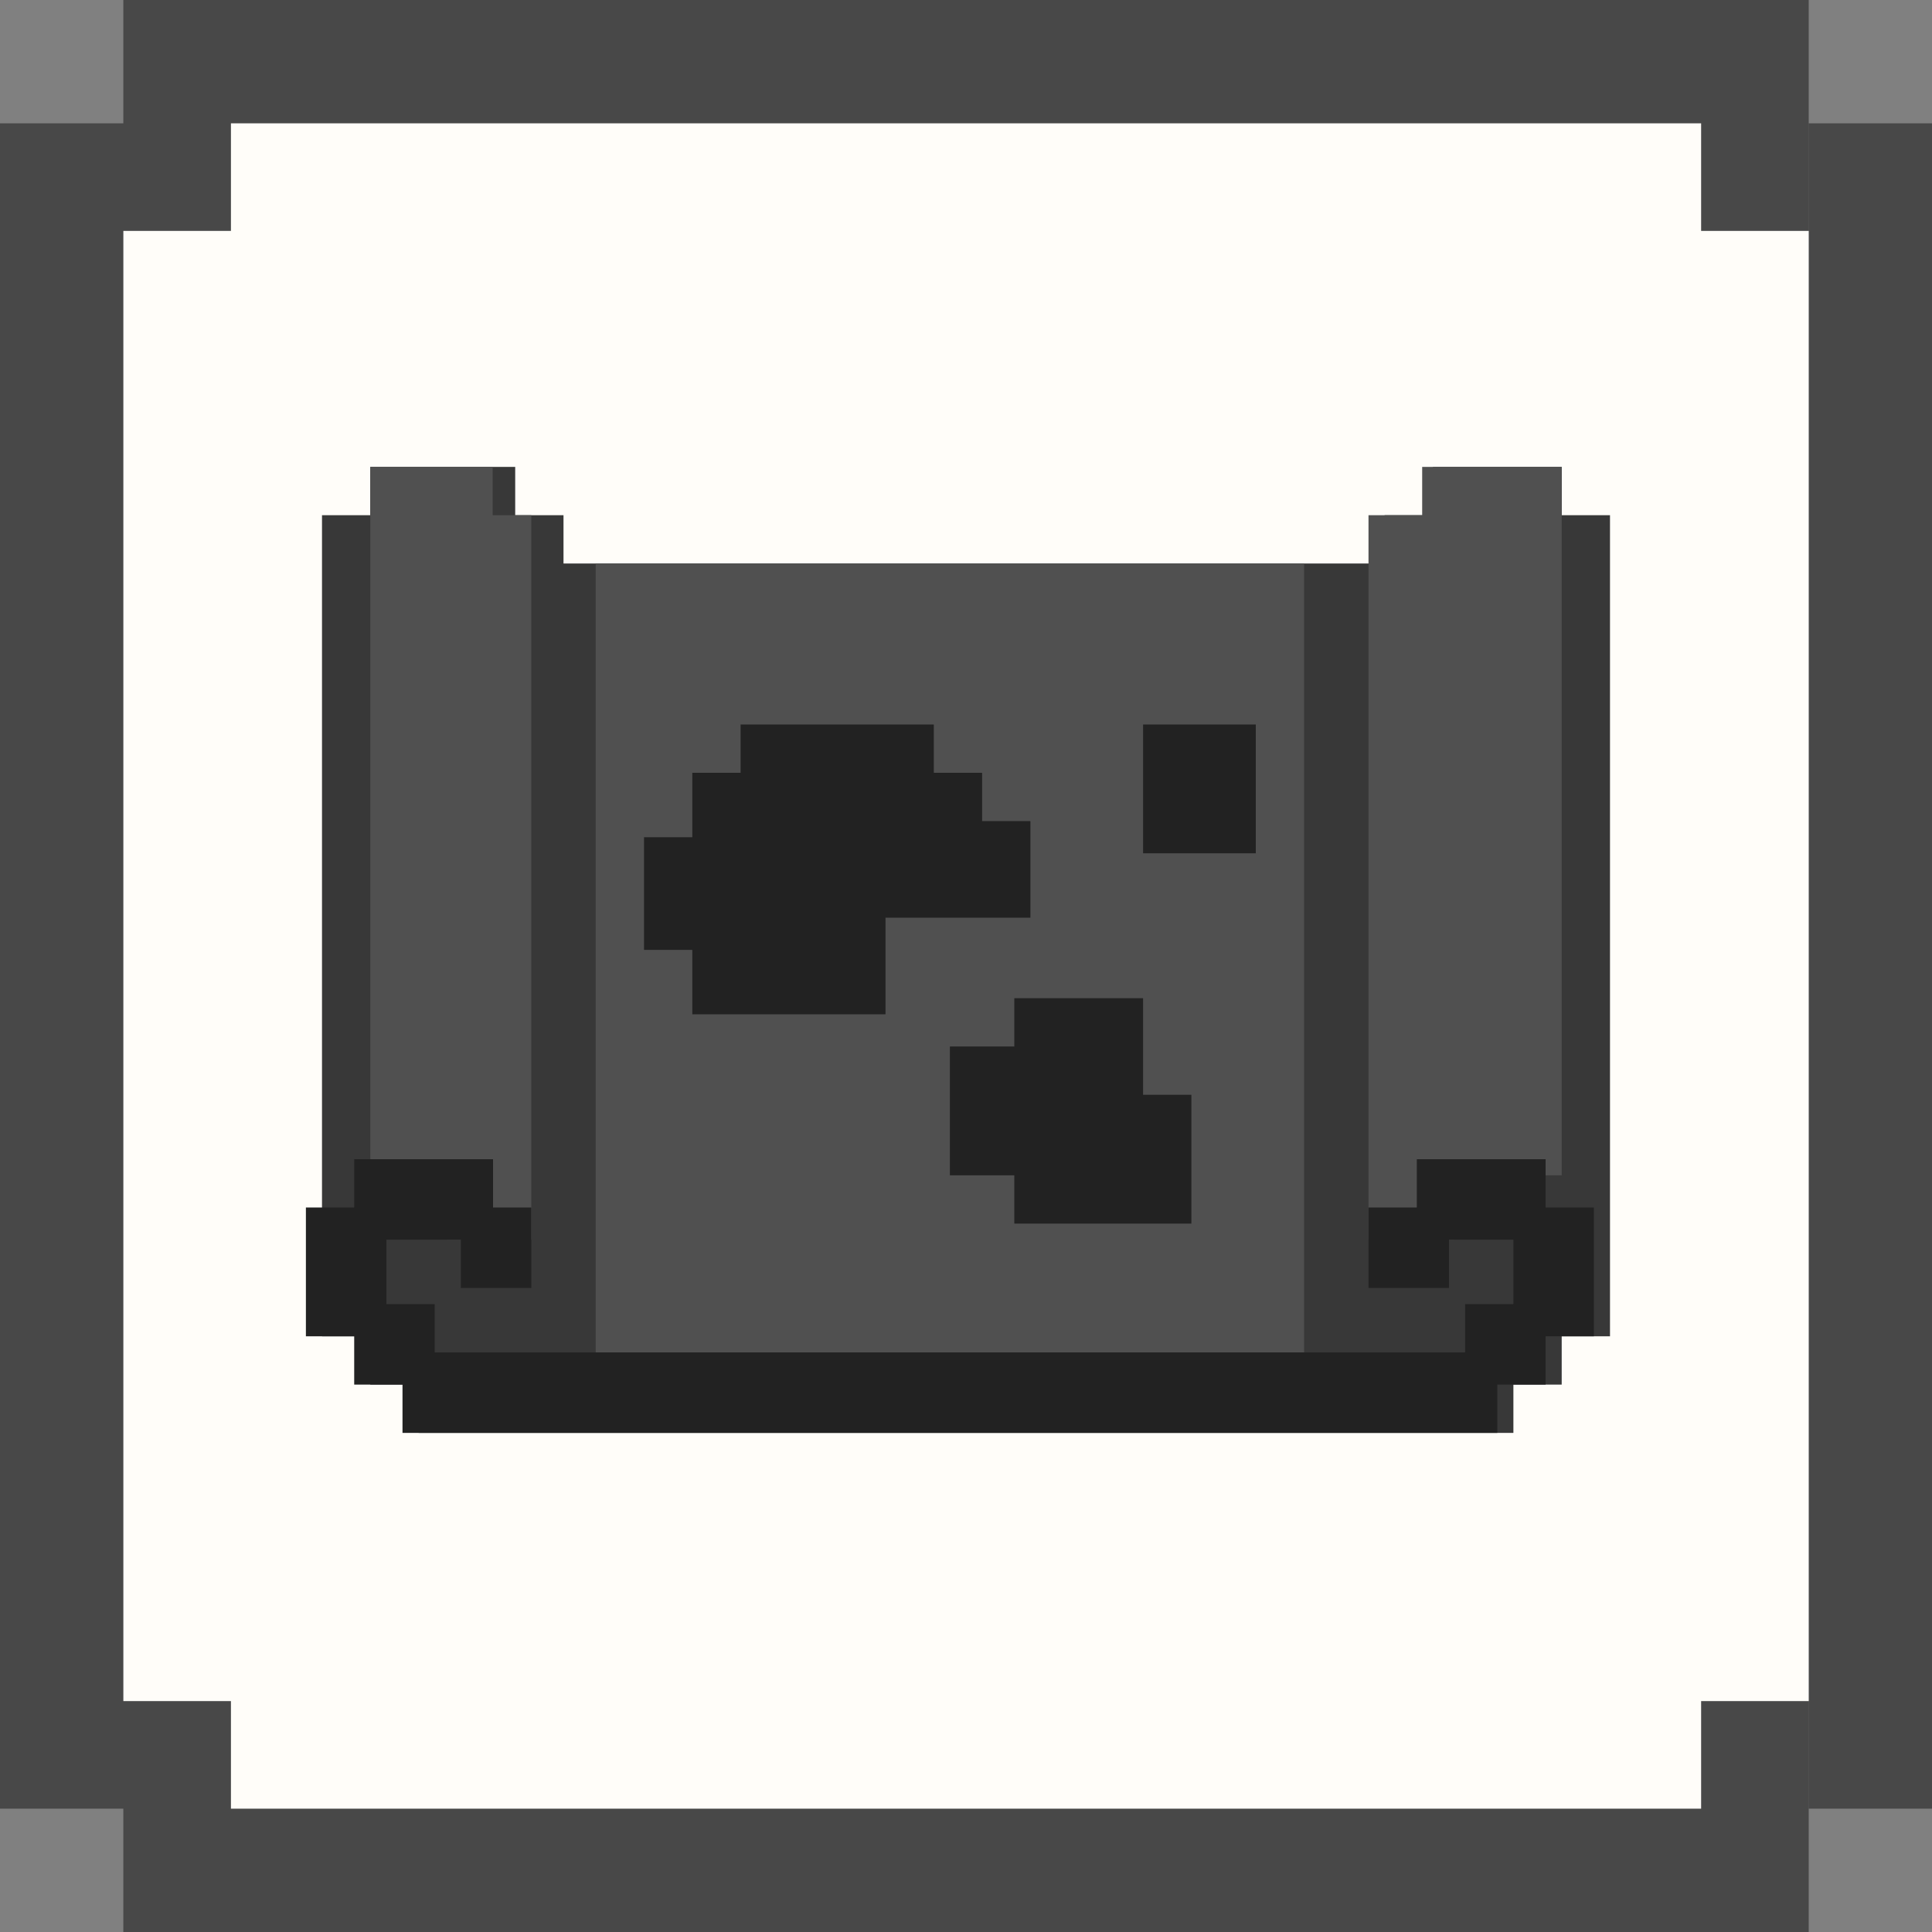 <svg width="60" height="60" viewBox="0 0 60 60" fill="none" xmlns="http://www.w3.org/2000/svg">
<rect x="0" y="0" width="60" height="60" fill="#808080" stroke="none"/>
<g clip-path="url(#clip0_2236_4315)">
<path fill-rule="evenodd" clip-rule="evenodd" d="M3.83 0H56.171V3.83H60V56.17H56.171V60L3.83 60V56.17H0V3.83H3.83V0Z" fill="#484848"/>
<path fill-rule="evenodd" clip-rule="evenodd" d="M7.172 3.83H52.83V7.171H56.171V3.83H56.172V56.17L56.171 56.17V52.829H52.83V56.17L7.172 56.17V52.829H3.831V7.171H7.172V3.83Z" fill="#FFFDF9"/>
<path d="M10.5 41V16.5H12V15H15.5V16.5H17V18H43.5V16.5H45V15H48V16.5H49.5V41H48V42.5H46.5V44H13.5V42.5H12V41H10.5Z" fill="#383838" stroke="#383838"/>
<path d="M19 42V18H40V42H19Z" fill="#505050" stroke="#505050"/>
<path d="M32 31.5V33H30V36H32V37.5H36.5V34.5H35V31.5H32Z" fill="#222222" stroke="#222222"/>
<path d="M36 26V23H38.5V26H36Z" fill="#222222" stroke="#222222"/>
<path d="M12 36V15H14.8V16.5H16V38H14.4V36H12Z" fill="#505050" stroke="#505050"/>
<path d="M48 36V15H44.667V16.5H43V38H44.667V36H48Z" fill="#505050" stroke="#505050"/>
<path d="M20.5 29V26.5H22V24.5H23.5V23H28.5V24.5H30V26H31.5V28H27V31H22V29H20.5Z" fill="#222222" stroke="#222222"/>
<path d="M16 38V39.5H14.812V38H11.5V41H13V42.5H46V41H47.5V38H44.5V39.5H43V38H44.5V36.5H47.5V38H49V41H47.5V42.5H46V44H13V42.5H11.5V41H10V38H11.5V36.5H14.812V38H16Z" fill="#222222"/>
<path d="M14.812 38V39.5H16V38H14.812ZM14.812 38V36.5H11.5V38M14.812 38H11.5M11.5 38V41M11.5 38H10V41H11.5M11.5 41V42.5H13M11.5 41H13V42.5M13 42.5V44H46V42.5M13 42.5H46M46 42.5H47.5V41M46 42.5V41H47.5M47.5 41H49V38H47.5M47.5 41V38M47.5 38V36.5H44.5V38M47.5 38H44.5M44.5 38H43V39.5H44.5V38Z" stroke="#222222"/>
</g>
<defs>
<clipPath id="clip0_2236_4315">
<rect width="60" height="60" fill="white"/>
</clipPath>
</defs>
</svg>
